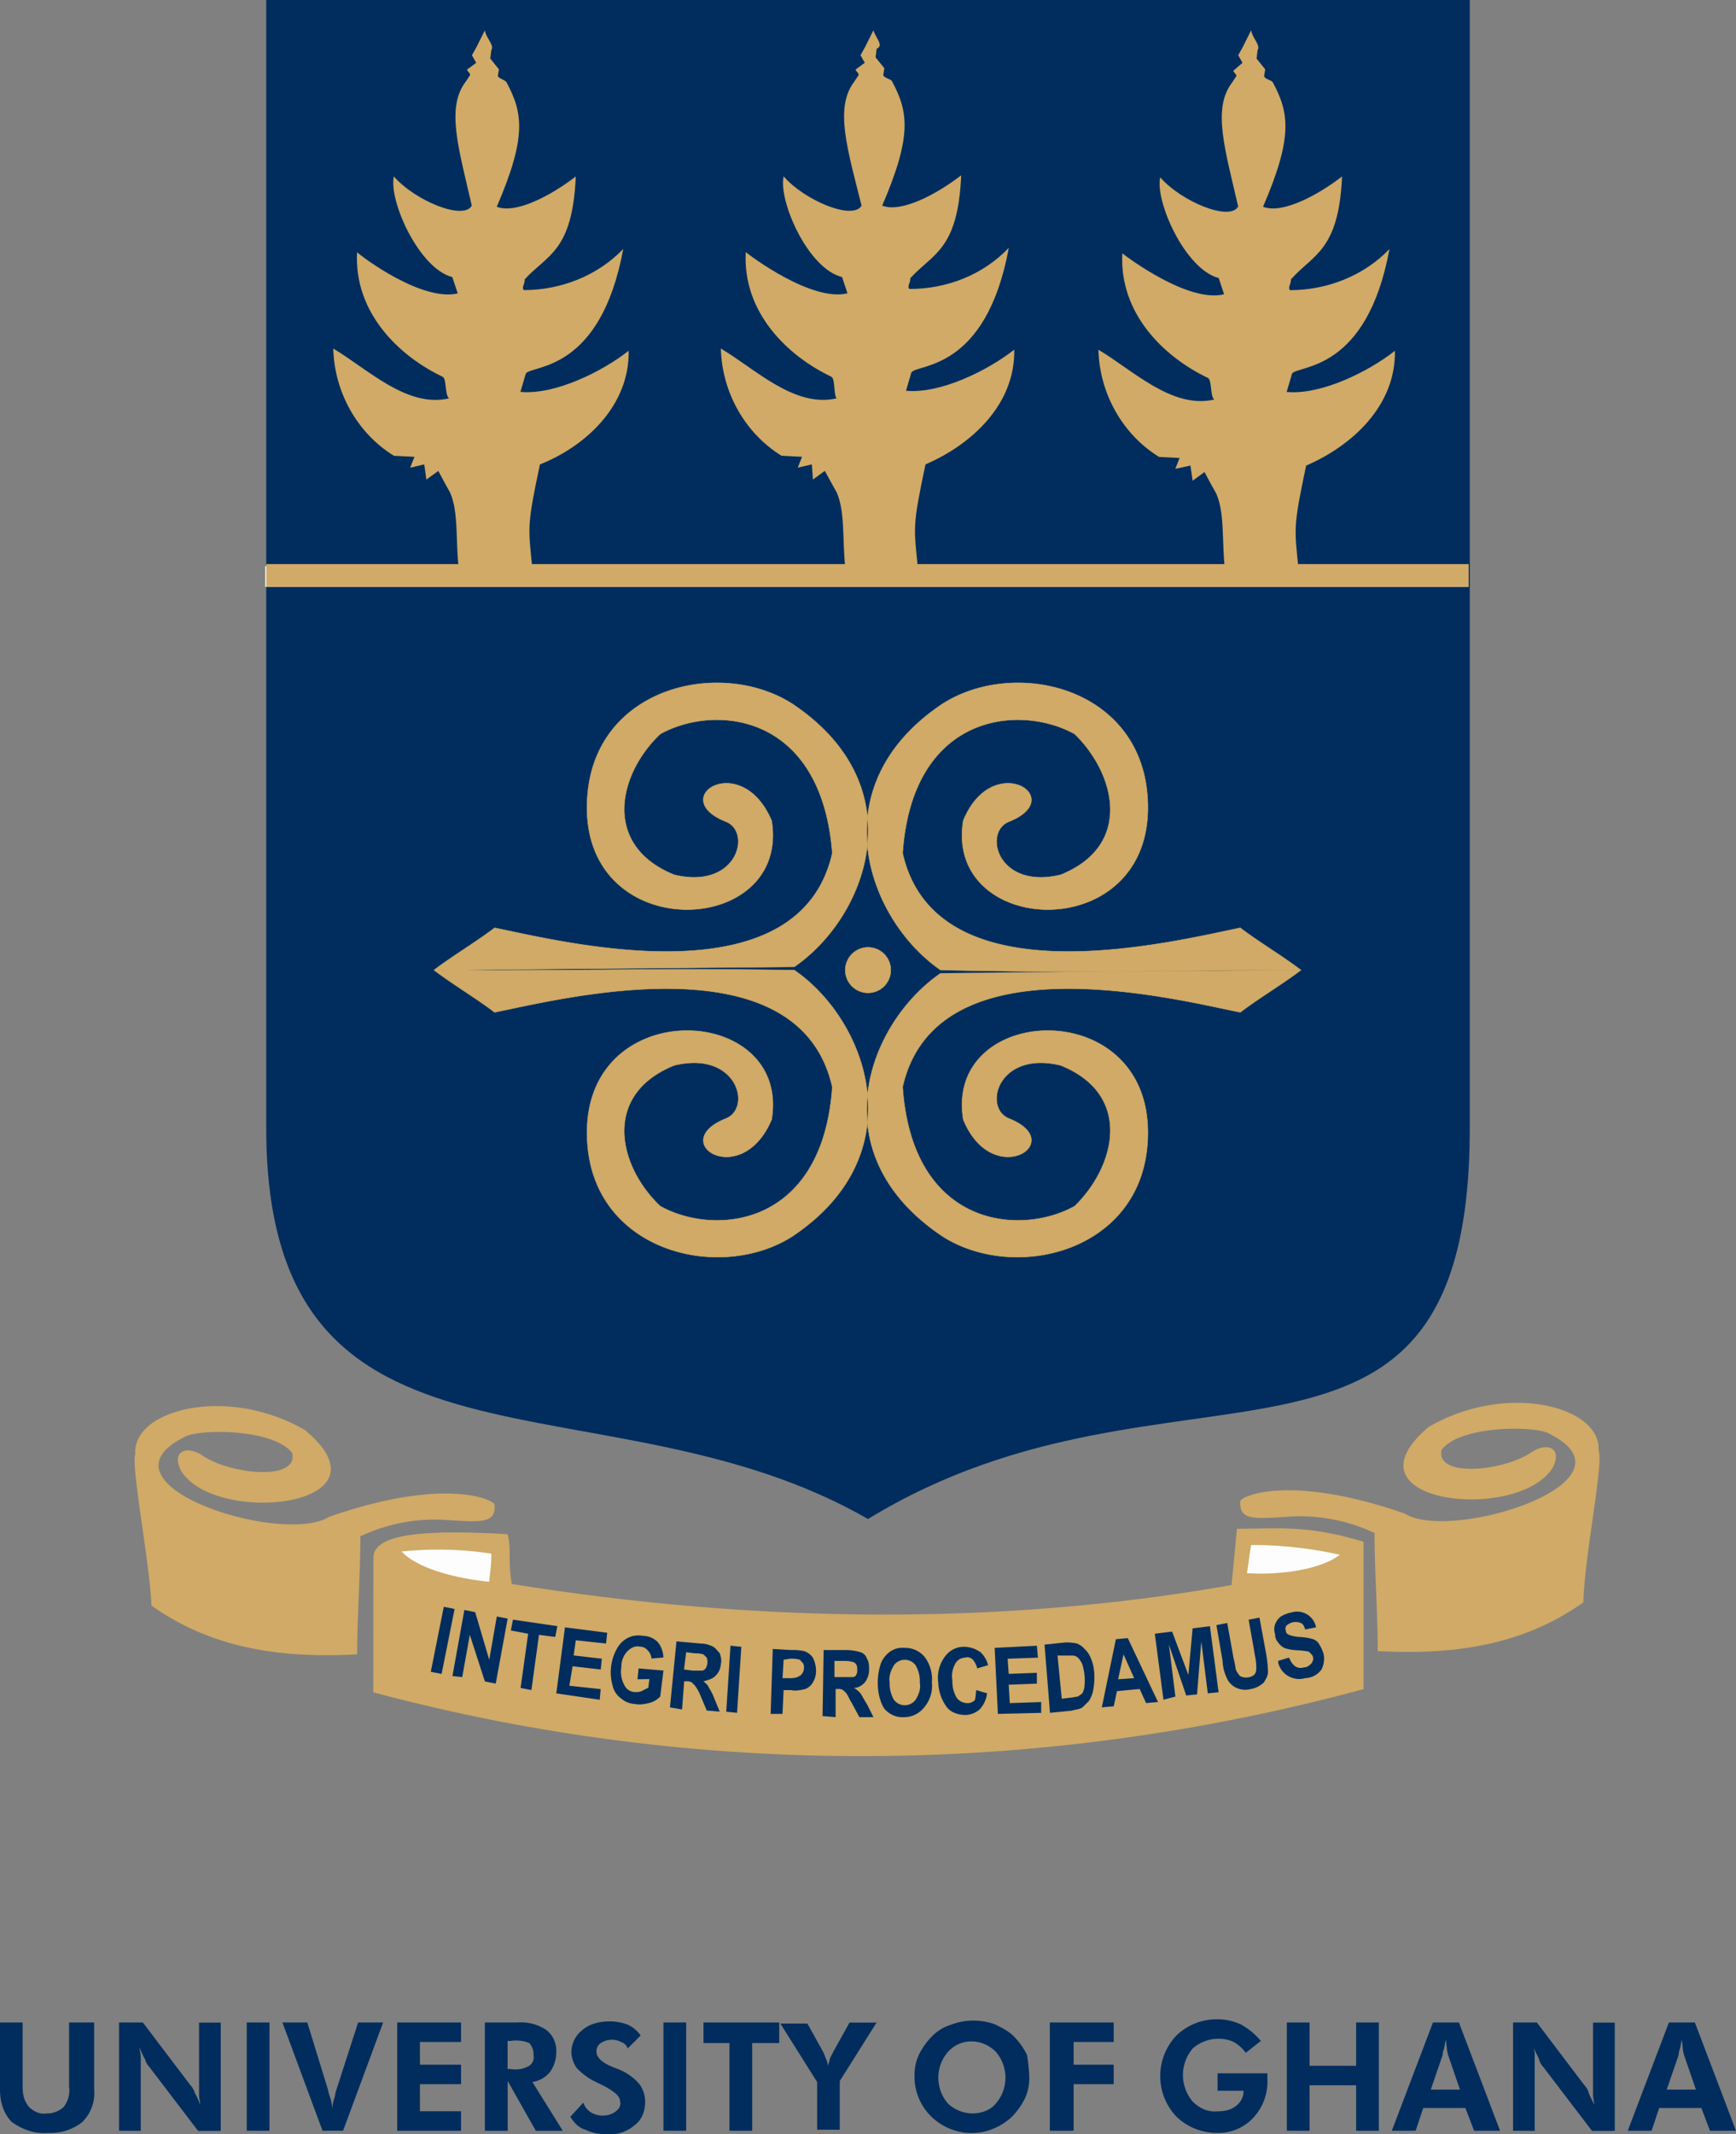 <svg id="Layer_1" data-name="Layer 1" xmlns="http://www.w3.org/2000/svg" viewBox="0 0 815.26 1001.89">
    <rect x="0" y="0" width="815.26" height="1001.89" fill="#808080" stroke="none"/>
    <defs>
        <style>
            .cls-1,.cls-6{fill:#d0aa66;}.cls-1,.cls-2,.cls-3{fill-rule:evenodd;}.cls-2,.cls-4{fill:#fdfdfd;}.cls-3,.cls-7{fill:#002d5d;}.cls-5{fill:none;stroke:#d0aa66;stroke-miterlimit:2;stroke-width:0.21px;}
        </style>
    </defs>
    <title>university-of-ghana-logo</title>
    <path class="cls-1"
          d="M843.08,680.13c1.52-20.84-43.2-32.53-79.8-11.18C720.59,705,806,714.19,821.73,687.76c4.58-9.66-3.56-11.69-10.67-6.61-13.22,8.64-44.73,11.69-41.68-1.53,9.15-11.69,44.22-11.18,50.32-7.62,45.23,22.36-45.74,51.33-67.6,37.61C696.7,690.3,673.83,702,674.84,704c-.5,8.64,6.1,8.13,21.86,7.12a81.66,81.66,0,0,1,41.17,7.62c0,17.28,1.52,38.12,1.52,55.4,36.6,2,68.62-3,96.57-22.87C836.47,729.43,845.62,685.72,843.08,680.13Z"
          transform="translate(-92.37 0.94)"/>
    <path class="cls-1"
          d="M267.72,729.94c.51-11.69,28-12.7,63-10.67,2,7.11,0,12.2,2,23.38,113.85,18.3,228.72,19.82,338,.51l2.54-26.43c18.8,0,33-2,59.47,6.1V792c-152,41.17-312.59,42.19-465.07,1.53Z"
          transform="translate(-92.37 0.94)"/>
    <path class="cls-2"
          d="M721.6,728.93a190.31,190.31,0,0,0-41.67-4.58c-1,5.59-1,7.63-2,13.22C693.14,738.58,712.46,736,721.6,728.93Z"
          transform="translate(-92.37 0.94)"/>
    <path class="cls-3"
          d="M692.63,778.74l5.09-1.53c1.52,3.56,3.55,5.59,7.11,4.58,1.53,0,2.54-1,3.56-2,.51-1,1-2,.51-3,0-.51-.51-1-1-1.52s-1-1-1.52-1a39.36,39.36,0,0,0-5.09-.51,22,22,0,0,1-5.59-1,7.59,7.59,0,0,1-3-2.54,5.82,5.82,0,0,1-1.52-4.07,7,7,0,0,1,0-4.58,9.06,9.06,0,0,1,2.54-3.55,15.16,15.16,0,0,1,5.08-2A9.1,9.1,0,0,1,710.42,763l-5.08,1c-.51-1.53-1-2.55-2-3a6.39,6.39,0,0,0-6.61,1,2.23,2.23,0,0,0-.51,2.54c0,1,.51,1.53,1.53,2a17.9,17.9,0,0,0,5.08,1,25.52,25.52,0,0,1,6.1,1,5.25,5.25,0,0,1,3.05,2.54,18.37,18.37,0,0,1,2,4.58,11.13,11.13,0,0,1-1,7.11,9.65,9.65,0,0,1-7.62,4.07,10.18,10.18,0,0,1-12.71-7.12Zm-29-16.78,5.08-1,3,16.77a42.63,42.63,0,0,1,1,5.08,10.79,10.79,0,0,0,2,3.05,6.24,6.24,0,0,0,6.61-.51,3.87,3.87,0,0,0,1-2.54,24.71,24.71,0,0,0-.51-6.1l-3.05-17.28,5.08-1,3,16.26a55.84,55.84,0,0,1,1,9.15c0,2-1,3.56-2,5.08a11.6,11.6,0,0,1-6.1,3.05,9.88,9.88,0,0,1-6.61-.51,9,9,0,0,1-4.07-3.56,20.74,20.74,0,0,1-2.54-9.14ZM638.76,797l-4.07-31,8.13-1,7.63,20.33,2-21.85,8.13-1,4.07,31-5.08.5-3.05-24.39-2,24.9-5.08.51-8.13-23.89,3.05,24.4ZM625,786.87,620,775.69l-2.54,11.69Zm11.19,11.18-5.6.51-3-6.61-10.67,1-1.52,7.11-5.59.51,6.6-32,5.59-.51ZM589,776.19l2,20.34,4.07-.51c1,0,2.54-.51,3.55-.51.51-.51,1.53-1,2-1.53a7.28,7.28,0,0,0,1-3.05,25.6,25.6,0,0,0-1-10.67,10.63,10.63,0,0,0-2-3,3.85,3.85,0,0,0-2.54-1H589Zm-6.1-5.08,9.65-1a21.25,21.25,0,0,1,5.6.5,9.16,9.16,0,0,1,3.55,2.54,12,12,0,0,1,3.05,4.58,20.31,20.31,0,0,1,1.53,7.62,33.48,33.48,0,0,1-.51,7.12,15.36,15.36,0,0,1-2,5.08l-3.05,3.05c-1.53,1-3.56,1-5.09,1.53l-10.16,1ZM561,803.64l-1.52-31,19.82-1,.51,5.59-14.23.51.5,7.11,13.22-.5v5.08l-13.22.51.51,8.64,14.74-.51v5.08Zm-10.16-11.18,5.08,1.52a13.43,13.43,0,0,1-3.56,7.63,10.71,10.71,0,0,1-6.61,2.54c-3,0-6.6-1-8.64-3.56A20.36,20.36,0,0,1,533,788.9a16.39,16.39,0,0,1,3.56-12.71,10.85,10.85,0,0,1,8.64-4.06,13.64,13.64,0,0,1,7.62,2.54,12.24,12.24,0,0,1,3.56,6.1l-5.09,1.52a10,10,0,0,0-2-4.06c-1-1-2.54-1.53-3.56-1a5.35,5.35,0,0,0-4.57,2.54,11.8,11.8,0,0,0-1.53,8.13,14.9,14.9,0,0,0,2,8.14,6.26,6.26,0,0,0,5.08,2.54,4.61,4.61,0,0,0,3.56-1.53,39,39,0,0,0,.51-4.57Zm-40.66-3.56a14.86,14.86,0,0,0,2,8.13,6.35,6.35,0,0,0,10.16,0c1.53-2.54,2.54-5.08,2-8.13a14.86,14.86,0,0,0-2-8.13,6.35,6.35,0,0,0-10.16,0c-1.53,2.54-2.54,5.59-2,8.13Zm-5.6,0a28.7,28.7,0,0,1,1.53-9.15c2-4.57,6.1-7.62,11.18-7.11a11.9,11.9,0,0,1,9.15,4.06A17.37,17.37,0,0,1,530,788.9a15.59,15.59,0,0,1-4.07,12.2,11.9,11.9,0,0,1-9.15,4.07,11,11,0,0,1-9.15-4.07c-2-3.05-3.05-7.62-3.05-12.2Zm-20.33-2.54h8.64c.51,0,1.53-.51,1.53-1a3.79,3.79,0,0,0,.51-2.54,4.58,4.58,0,0,0-.51-2.54c-.51-.51-1-1-1.53-1a14.27,14.27,0,0,0-4.57-.5h-4.07Zm-5.59,18.3.51-31h11.18a25.36,25.36,0,0,1,6.1,1,4.57,4.57,0,0,1,3.05,3.05c1,1.52,1,3.56,1,5.08a9.79,9.79,0,0,1-2,6.1c-1.53,1.53-3.05,2.54-5.09,2.54a13.47,13.47,0,0,1,3.05,2.54c1,1.53,2,3.56,3.05,5.09l3.05,6.1h-6.61l-3.55-6.61c-1-1.53-1.53-3-2.55-4.58l-1.52-1.52a4.56,4.56,0,0,0-2.54-.51h-1v13.22Zm-18.29-26.43-.51,8.64h3a11.12,11.12,0,0,0,4.06-.51c.51-.51,1.53-.51,2-1.53a3.89,3.89,0,0,0,1-2.54,3.81,3.81,0,0,0-.51-2.54L468,778.23a14.06,14.06,0,0,0-4.58-.51Zm-6.1,25.92,1-31,8.64.51a24.63,24.63,0,0,1,6.1.51,7.94,7.94,0,0,1,4.07,3.05,13.61,13.61,0,0,1,1.52,6.1,10.29,10.29,0,0,1-1.52,5.59,6.82,6.82,0,0,1-3.56,3.05c-2,.51-4.57,1-6.61.51h-3.55l-.51,11.18h-5.59Zm-20.84-1.53,2-31,5.08.51-2,31ZM413.59,782.8l4.07.51h4.58c.5,0,1-.51,1.52-1a6,6,0,0,0,.51-5.08l-1.53-1.52a12.56,12.56,0,0,0-4.06-.51l-4.07-.51ZM407,800.59l3.05-31,11.18,1a13.53,13.53,0,0,1,6.1,1.53c1,.51,2,2,3.05,3,.51,1.52,1,3.56.51,5.08a8.14,8.14,0,0,1-2.55,5.59c-1.52,1.53-3.55,2-5.59,2.54,1,1,2,1.53,2.54,3.05a23.76,23.76,0,0,1,2.55,5.09l2.54,6.09-6.1-.5-3-7.12a20.91,20.91,0,0,0-2.54-4.57l-1.53-1.53a4.55,4.55,0,0,0-2.54-.51h-1l-1,13.22Zm-15.25-13.21.51-5.09,11.69,1-1.53,12.2a10.58,10.58,0,0,1-5.08,3c-2,.51-4.57,1-6.61.51a10.71,10.71,0,0,1-6.6-2.54,10.12,10.12,0,0,1-4.07-6.1,22.79,22.79,0,0,1,2-17.29,12.31,12.31,0,0,1,5.08-5.08,11.23,11.23,0,0,1,7.12-1,10,10,0,0,1,7.12,3.05,12.15,12.15,0,0,1,2.54,7.11l-5.59.51a6.27,6.27,0,0,0-2-4.07,4.61,4.61,0,0,0-3.55-1.52c-2-.51-4.07.51-5.6,2a10.36,10.36,0,0,0-3,7.63,12.7,12.7,0,0,0,1.52,8.64,5.6,5.6,0,0,0,5.08,3.05,6.41,6.41,0,0,0,3-.51l3.05-1.53.51-4.06ZM353.62,794l4.07-31,19.82,2.54L377,770.6l-14.23-1.52-1,7.11L375,777.72l-.51,5.08-13.22-1.52-1.52,9.15L374.46,792,374,797Zm-16.77-2.54L340.4,766l-8.13-1.53,1-5.08,20.84,3.05-1,5.08-7.62-1-3.56,25.92Zm-32-5.59,5.59-31,5.08,1,6.61,22.37,3.55-20.33,5.09,1-5.59,30.5-5.09-1L313,766.54l-3.56,19.82Zm-10.17-2,6.1-30.5,5.08,1-6.1,30.49Z"
          transform="translate(-92.37 0.94)"/>
    <path class="cls-1"
          d="M155.9,681.66c-1.52-20.84,43.21-32.53,79.8-11.18,43.2,36.08-42.69,45.23-58.45,18.8-4.57-9.66,3.56-11.69,10.67-6.61,13.22,8.64,44.73,11.69,41.68-1.52-9.15-11.69-44.22-11.18-50.32-7.63-45.23,22.37,45.75,51.34,67.6,37.62,55.4-19.32,78.28-7.63,77.77-5.59.51,8.64-6.1,8.13-21.86,7.11a81.76,81.76,0,0,0-41.17,7.62c0,17.29-1.52,38.12-1.52,55.41-36.6,2-68.62-3.05-96.57-22.88C162.51,731.47,153.87,687.76,155.9,681.66Z"
          transform="translate(-92.37 0.94)"/>
    <path class="cls-2"
          d="M280.94,727.4a166.82,166.82,0,0,1,42.18,1c0,5.59-.5,7.62-1,13.21C306.86,740.11,288.56,735.53,280.94,727.4Z"
          transform="translate(-92.37 0.94)"/>
    <path class="cls-3"
          d="M782.6-.94H217.4V528.67C217.4,705,375.47,640.49,500,712.15c143.84-87.93,282.6,5.59,282.6-183.48V-.94Z"
          transform="translate(-92.37 0.94)"/>
    <rect class="cls-4" x="124.53" y="265.82" width="565.19" height="9.66"/>
    <path class="cls-1"
          d="M679.93,13.29l-2.55,5.08-1.52,3.05-2,3.56,2,3.56-4.07,3.55c-1,.51,2,2,1,3l-2,3c-9.15,12.2-3,31.51,3.05,57.94-4.07,7.12-26.94-2.54-36.6-13.72-2.54,11.18,11.69,43.2,27.45,47.27l2.54,7.62C650.45,141.37,622,120,619.44,118c-1.52,28.46,19.82,48.79,40.16,58.45,2,1,1,8.64,3,10.17-19.83,4.57-38.12-13.73-54.39-23.38.51,20.33,11.18,39.64,28.46,50.31l9.66.51-2,5.08,7.11-1.52,1,7.12,5.59-4.07,3,5.59,2.54,4.57c4.07,9.15,2.54,22.88,4.07,35.58h34.56c-2-19.82-2.54-19.82,3.56-48.79,21.34-9.15,42.18-28,41.68-53.88-12.2,9.66-34.57,20.84-50.83,19.32l2.54-8.64c3-4.07,35.07-.51,45.74-58.45-12.19,12.7-29.48,19.31-46.76,19.31-1-1.52.51-2.54.51-5.08C708.9,118.5,721.1,117,722.62,81.9c-11.18,8.64-28,17.79-37.1,14.23,14.23-33,12.2-44.21,4.57-58.45-.51-1-4.06-1.52-4.06-3l.5-3.05-4.06-5.08.51-4.06C684.5,20.4,680.43,16.85,679.93,13.29Z"
          transform="translate(-92.37 0.94)"/>
    <path class="cls-1"
          d="M296.19,454.46c8.64,6.61,19.82,13.22,28.46,19.82,30.49-6.09,142.82-35.07,158.58,35.07-4.58,66.08-55.4,70.15-80.82,55.91-19.82-18.8-27.44-52.35,6.61-66.07,29.48-7.12,36.6,19.82,24.4,24.9-28.47,11.19,7.11,34.06,21.34.51,9.15-55.91-93-59.46-86.4,12.71,4.57,49.81,62.52,63.53,96.06,42.19,57.94-38.63,35.58-101.15,1-125C395.81,453.45,365.31,455,296.19,454.46Zm0,0c8.64-6.61,19.82-13.21,28.46-19.82,30.49,6.1,142.82,35.07,158.58-35.07-5.09-66.08-55.4-70.14-80.82-55.91C382.59,362.47,375,396,409,409.73c29.48,7.12,36.6-19.82,24.4-24.9-28.47-11.18,7.11-34.05,21.34-.51,9.15,55.91-93,59.47-86.4-12.71,4.57-50.31,62.52-63.53,96.06-42.18,57.94,38.63,35.58,99.62,1,123.51ZM500,443.79a10.68,10.68,0,1,1-10.67,10.67A10.73,10.73,0,0,1,500,443.79Zm203.31,10.67c-8.64-6.61-19.83-13.21-28.47-19.82-30.49,6.1-142.82,35.07-158.58-35.07,4.58-66.08,55.41-70.14,80.82-55.91,19.31,18.81,27.45,52.35-6.61,66.07-29.48,7.12-36.59-19.82-24.4-24.9,28.47-11.18-7.62-34.05-21.34-.51-9.15,55.91,93,59.47,86.4-12.71-4.57-50.31-62.51-63.53-96.06-42.18-57.94,38.63-35.58,101.14-1,125C603.69,456,634.69,454.46,703.31,454.46Zm0,0c-8.64,6.61-19.83,13.22-28.47,19.82-30.49-6.09-142.82-35.07-158.58,35.07,4.58,66.08,55.41,70.15,80.82,55.91,19.31-18.8,27.45-52.35-6.61-66.07-29.48-7.12-36.59,19.82-24.4,24.9,28.47,11.19-7.62,34.06-21.34.51-9.15-55.91,93-59.46,86.4,12.71-4.57,49.81-62.51,63.53-96.06,42.19-57.94-38.63-35.58-99.62-1-123.51C603.69,455,634.69,455,703.31,454.46Z"
          transform="translate(-92.37 0.94)"/>
    <path class="cls-5"
          d="M296.19,454.46c8.64,6.61,19.82,13.22,28.46,19.82,30.49-6.09,142.82-35.07,158.58,35.07-4.58,66.08-55.4,70.15-80.82,55.91-19.82-18.8-27.44-52.35,6.61-66.07,29.48-7.12,36.6,19.82,24.4,24.9-28.47,11.19,7.11,34.06,21.34.51,9.15-55.91-93-59.46-86.4,12.71,4.57,49.81,62.52,63.53,96.06,42.19,57.94-38.63,35.58-101.15,1-125C395.81,453.45,365.31,455,296.19,454.46Zm0,0c8.64-6.61,19.82-13.21,28.46-19.82,30.49,6.1,142.82,35.07,158.58-35.07-5.09-66.08-55.4-70.14-80.82-55.91C382.59,362.47,375,396,409,409.73c29.48,7.12,36.6-19.82,24.4-24.9-28.47-11.18,7.11-34.05,21.34-.51,9.15,55.91-93,59.47-86.4-12.71,4.57-50.31,62.52-63.53,96.06-42.18,57.94,38.63,35.58,99.62,1,123.51l-169.25,1.52M500,443.79a10.68,10.68,0,1,1-10.67,10.67A10.73,10.73,0,0,1,500,443.79Zm203.31,10.67c-8.64-6.61-19.83-13.21-28.47-19.82-30.49,6.1-142.82,35.07-158.58-35.07,4.58-66.08,55.41-70.14,80.82-55.91,19.31,18.81,27.45,52.35-6.61,66.07-29.48,7.12-36.59-19.82-24.4-24.9,28.47-11.18-7.62-34.05-21.34-.51-9.15,55.91,93,59.47,86.4-12.71-4.57-50.31-62.51-63.53-96.06-42.18-57.94,38.63-35.58,101.14-1,125C603.69,456,634.69,454.46,703.31,454.46Zm0,0c-8.64,6.61-19.83,13.22-28.47,19.82-30.49-6.09-142.82-35.07-158.58,35.07,4.58,66.08,55.41,70.15,80.82,55.91,19.31-18.8,27.45-52.35-6.61-66.07-29.48-7.12-36.59,19.82-24.4,24.9,28.47,11.19-7.62,34.06-21.34.51-9.15-55.91,93-59.46,86.4,12.71-4.57,49.81-62.51,63.53-96.06,42.19-57.94-38.63-35.58-99.62-1-123.51,69.64,0,100.13-.51,169.26-1.53"
          transform="translate(-92.37 0.94)"/>
    <path class="cls-1"
          d="M502.54,13.29,500,18.37l-1.52,3.05-2,3.56,2,3.56-4.07,3c-1,.51,2,2,1,3.05l-2,3c-9.15,12.2-3.05,31.52,3.56,58-4.07,7.11-26.94-2.55-36.59-13.73-2.55,11.18,11.18,43.21,27.44,47.27l2.54,7.63c-16.77,4.06-45.23-17.29-47.77-19.32-1.53,28.46,19.82,48.8,40.15,58.45,2,1,1,8.64,2.54,10.17-19.82,4.57-38.12-13.73-54.38-23.38.5,20.33,11.18,39.64,28.46,50.32l9.66.5-2,5.09,6.61-1.53.51,7.12,5.59-4.07,3.05,5.59,2.54,4.58c4.07,9.15,2.54,22.87,4.07,35.58h34.05c-2-19.83-2.54-19.83,3.56-48.8,21.35-9.15,42.18-27.95,41.68-53.87-12.2,9.65-34.57,20.83-50.83,19.31l2.54-8.64c3-4.07,35.07-.51,45.74-58.45-12.19,12.71-29,19.31-46.76,19.31-1-1.52.51-2.54.51-5.08,10.68-11.69,22.37-13.21,23.89-48.29-11.18,8.65-28,17.79-37.1,14.24,14.23-33,12.2-44.22,4.57-58.45-.51-1-4.06-1.53-4.06-3l.5-3.05L503.56,26l.51-4.06C507.62,20.4,503.56,16.85,502.54,13.29Z"
          transform="translate(-92.37 0.94)"/>
    <path class="cls-1"
          d="M320.07,13.29l-2.54,5.08L316,21.42,314,25l2,3.56-4.07,3c-1,.51,2,2,1,3.05l-2,3c-9.15,12.2-3.05,31.52,3,58-4.06,7.11-26.93-2.55-36.59-13.73-2.54,11.18,11.69,43.21,27.45,47.27l2.54,7.63c-16.78,4.06-45.24-17.29-47.27-19.32-1.53,28.46,19.82,48.8,40.15,58.45,2,1,1,8.64,3.05,10.17-19.82,4.57-38.12-13.73-54.38-23.38.5,20.33,11.18,39.64,28.46,50.32l9.66.5-2,5.09,6.61-1.53,1,7.12,5.59-4.07,3,5.59,2.54,4.58c4.07,9.15,2.54,22.87,4.07,35.58h34.56c-2-19.83-2.54-19.83,3.56-48.8,21.85-8.64,42.18-27.95,41.67-53.37-12.2,9.66-34.56,20.84-50.82,19.32l2.54-8.64c3.05-4.07,35.07-.51,45.74-58.45-12.2,12.7-29.48,19.31-46.76,19.31-1-1.52.51-2.54.51-5.08C349.55,118.5,361.24,117,362.77,81.9c-11.18,8.64-28,17.79-37.11,14.23,14.24-33,12.2-44.21,4.58-58.45-.51-1-4.07-2-4.07-3l.51-3.05-4.06-5.08.5-4.06C324.65,20.4,320.58,16.85,320.07,13.29Z"
          transform="translate(-92.37 0.94)"/>
    <rect class="cls-6" x="125.03" y="264.81" width="564.68" height="10.67"/>
    <path class="cls-7"
          d="M136.59,948.5V980A19.14,19.14,0,0,1,131,995.26a24,24,0,0,1-16.27,5.08c-6.09.51-11.69-1.53-16.77-5.08-4.06-4.07-5.59-9.66-5.59-15.25V948.5H103v30c0,3.56.51,6.61,3,9.66,2,2,5.09,3.56,8.14,3.05a11.55,11.55,0,0,0,8.13-3.05,12.75,12.75,0,0,0,2.54-9.66v-30Z"
          transform="translate(-92.37 0.94)"/>
    <path class="cls-7"
          d="M148.28,999.32V948.5h11.18L181.83,978a8.23,8.23,0,0,1,2,3.55,29.78,29.78,0,0,1,2.54,5.59c0-1.52-.51-3-.51-4.57v-34h10.17v50.82H185.38l-22.87-30a8.23,8.23,0,0,1-2-3.56,29.15,29.15,0,0,1-2.54-5.59c0,1.52.51,3,.51,4.57v34.56Z"
          transform="translate(-92.37 0.94)"/>
    <rect class="cls-7" x="115.88" y="949.44" width="10.67" height="50.83"/>
    <path class="cls-7"
          d="M243.83,999.32,225,948.5h11.69L246.38,980a20.44,20.44,0,0,0,1,3.56,18.84,18.84,0,0,1,1,6.1,18.46,18.46,0,0,1,1-5.59c.51-1.53.51-3.05,1-4.07l10.17-31.51H272.3l-18.81,50.82Z"
          transform="translate(-92.37 0.94)"/>
    <polygon class="cls-7"
             points="186.53 1000.27 186.53 949.44 216.52 949.44 216.52 958.59 197.21 958.59 197.21 969.26 216.52 969.26 216.52 978.41 197.21 978.41 197.21 991.12 216.52 991.12 216.52 1000.27 186.53 1000.27"/>
    <path class="cls-7"
          d="M330.75,970.35h1.52a12.68,12.68,0,0,0,8.64-1.52,4.85,4.85,0,0,0,2-5.09,7.64,7.64,0,0,0-2-5.59,16.36,16.36,0,0,0-8.64-1h-1.52Zm25.92,29H344l-13.21-23.38v23.38H320.07V948.5h15.25A21.47,21.47,0,0,1,349,952.05a12.35,12.35,0,0,1,4.58,10.68,15.25,15.25,0,0,1-3.05,9.15,13.2,13.2,0,0,1-8.13,4.57Z"
          transform="translate(-92.37 0.94)"/>
    <path class="cls-7"
          d="M360.23,992.72l6.1-6.61a8.06,8.06,0,0,0,3.55,4.57,10.24,10.24,0,0,0,5.59,1.53,9.73,9.73,0,0,0,6.1-2c1.53-1,2.55-3,2-4.57,0-2.54-2.54-4.57-7.12-7.12l-4.06-2a29.92,29.92,0,0,1-9.15-6.61,13.64,13.64,0,0,1-2.54-7.62,13.28,13.28,0,0,1,5.08-10.17C369.38,949,374,948,379,948a23.15,23.15,0,0,1,8.13,1.52,14.85,14.85,0,0,1,6.1,5.09l-6.1,6.09a4.54,4.54,0,0,0-3-3,9.44,9.44,0,0,0-9.66.5,4.61,4.61,0,0,0-2,4.07c0,2.54,2.54,5.08,7.62,7.12l2.54,1a25.29,25.29,0,0,1,9.66,6.61,13.82,13.82,0,0,1,3.05,8.64c0,4.57-1.53,8.64-5.09,11.18a17.25,17.25,0,0,1-13.21,4.07,20.57,20.57,0,0,1-9.66-2C363.78,997.8,361.75,995.26,360.23,992.72Z"
          transform="translate(-92.37 0.94)"/>
    <rect class="cls-7" x="311.57" y="949.44" width="10.67" height="50.83"/>
    <polygon class="cls-7"
             points="353.25 959.1 353.25 1000.27 342.57 1000.27 342.57 959.1 330.37 959.1 330.37 949.44 365.95 949.44 365.95 959.1 353.25 959.1"/>
    <path class="cls-7"
          d="M476.11,999.32V976.45L458.83,949h12.71l7.62,13.73,1,2.54a9.39,9.39,0,0,1,1,3.56,32.91,32.91,0,0,0,1-3.56l1.53-3,7.62-13.72h12.71l-17.28,27.44v22.87H476.11Z"
          transform="translate(-92.37 0.94)"/>
    <path class="cls-7"
          d="M548.79,991.19c4.58,0,8.64-1.52,11.19-4.57a18.57,18.57,0,0,0,0-24.4c-6.1-6.1-15.76-6.61-21.86-.51l-.51.51a18.55,18.55,0,0,0,0,24.4A17.15,17.15,0,0,0,548.79,991.19Zm26.94-17.28a22.83,22.83,0,0,1-2,10.17,33.86,33.86,0,0,1-6.1,8.64c-7.62,7.11-18.3,9.65-28,6.09a25.78,25.78,0,0,1-8.13-4.57,26,26,0,0,1-9.65-20.33,22.7,22.7,0,0,1,2-10.17,33.45,33.45,0,0,1,6.1-8.64,21.3,21.3,0,0,1,9.15-5.59,29.45,29.45,0,0,1,20.84,0c3,1.53,6.09,3,8.64,5.59a33.69,33.69,0,0,1,6.1,8.64A77.82,77.82,0,0,1,575.73,973.91Z"
          transform="translate(-92.37 0.94)"/>
    <polygon class="cls-7"
             points="493.02 1000.27 493.02 949.44 523.01 949.44 523.01 958.59 504.2 958.59 504.2 969.26 523.01 969.26 523.01 978.41 504.2 978.41 504.2 1000.27 493.02 1000.27"/>
    <path class="cls-7"
          d="M664.17,972.38h23.38v2.55a24.76,24.76,0,0,1-6.61,18.29,22.19,22.19,0,0,1-16.77,7.12,27.27,27.27,0,0,1-19.31-7.62,27.63,27.63,0,0,1,0-38.12A27.23,27.23,0,0,1,664.17,947a25.92,25.92,0,0,1,11.18,2.54,33.38,33.38,0,0,1,9.15,7.63l-7.12,5.59a17.3,17.3,0,0,0-5.59-5.08,16.16,16.16,0,0,0-7.11-1.53,18.25,18.25,0,0,0-12.2,4.57,19.24,19.24,0,0,0,0,24.91c3,3,7.12,5.08,11.69,4.57,3.05,0,6.1-.5,8.64-2.54a8.68,8.68,0,0,0,3.56-6.6v-.51h-12.2Z"
          transform="translate(-92.37 0.94)"/>
    <polygon class="cls-7"
             points="604.33 1000.27 604.33 949.44 615 949.44 615 969.77 636.86 969.77 636.86 949.44 647.53 949.44 647.53 1000.27 636.86 1000.27 636.86 978.92 615 978.92 615 1000.27 604.33 1000.27"/>
    <path class="cls-7"
          d="M746,999.32l19.31-50.82h12.2l19.32,50.82h-12.2l-4.07-10.67H760.74l-3.56,10.67ZM778,980l-5.59-16.27a21.4,21.4,0,0,1-.51-2.54l-.51-4.57c-.5,1.52-.5,3-1,4.57a6.82,6.82,0,0,0-.51,2.54L764.3,980Z"
          transform="translate(-92.37 0.94)"/>
    <path class="cls-7"
          d="M802.93,999.32V948.5h11.18L836.47,978a8.15,8.15,0,0,1,2,3.55c.5,1.53,1.52,3.05,2.54,5.59,0-1.52-.51-3-.51-4.57v-34H850.7v50.82H840l-22.87-30a8.24,8.24,0,0,1-2-3.56c-.5-1.53-1.52-3-2.54-5.59a14,14,0,0,1,.51,4.57v34.56Z"
          transform="translate(-92.37 0.94)"/>
    <path class="cls-7"
          d="M856.8,999.32l19.32-50.82h12.2l19.31,50.82h-12.2l-4.07-10.67H871.54L868,999.32Zm32-19.31-5.59-16.27a21.4,21.4,0,0,1-.51-2.54l-.5-4.57c-.51,1.52-.51,3-1,4.57a6.82,6.82,0,0,0-.51,2.54L875.1,980Z"
          transform="translate(-92.37 0.94)"/>
</svg>